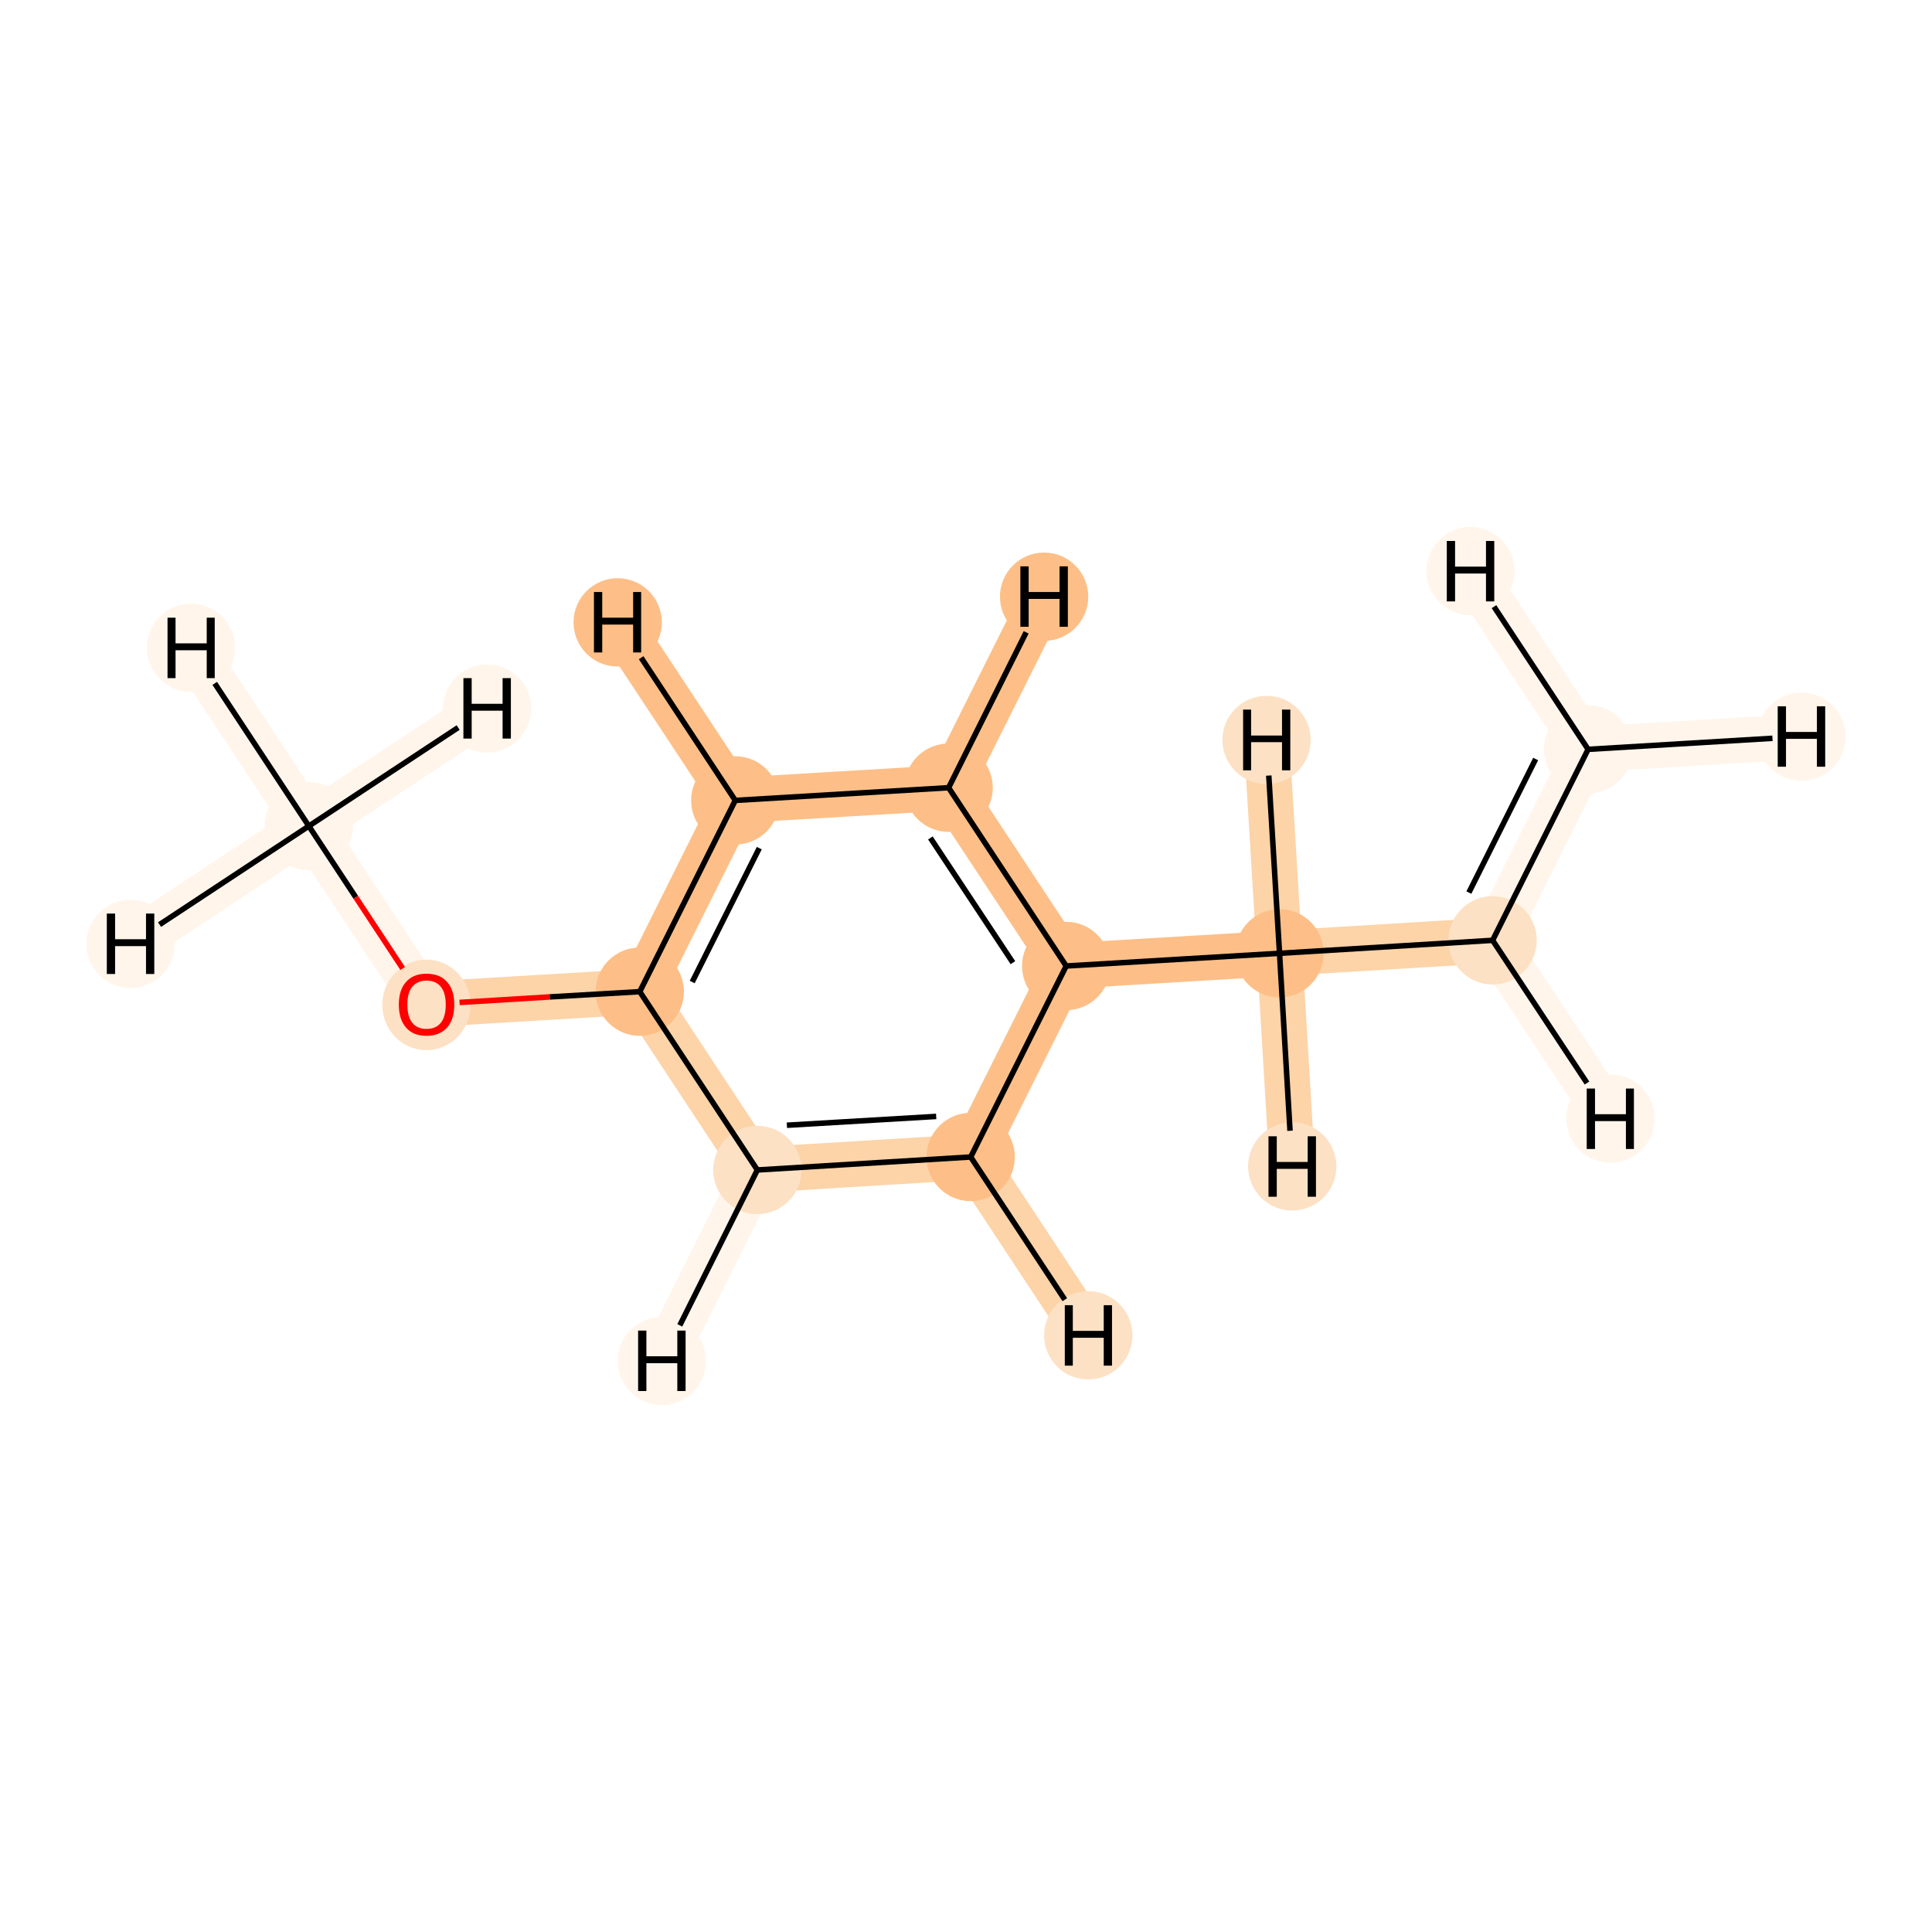 <?xml version='1.0' encoding='iso-8859-1'?>
<svg version='1.1' baseProfile='full'
              xmlns='http://www.w3.org/2000/svg'
                      xmlns:rdkit='http://www.rdkit.org/xml'
                      xmlns:xlink='http://www.w3.org/1999/xlink'
                  xml:space='preserve'
width='700px' height='700px' viewBox='0 0 700 700'>
<!-- END OF HEADER -->
<rect style='opacity:1.0;fill:#FFFFFF;stroke:none' width='700.0' height='700.0' x='0.0' y='0.0'> </rect>
<path d='M 111.9,299.3 L 154.5,363.9' style='fill:none;fill-rule:evenodd;stroke:#FFF5EB;stroke-width:16.5px;stroke-linecap:butt;stroke-linejoin:miter;stroke-opacity:1' />
<path d='M 111.9,299.3 L 69.2,234.7' style='fill:none;fill-rule:evenodd;stroke:#FFF5EB;stroke-width:16.5px;stroke-linecap:butt;stroke-linejoin:miter;stroke-opacity:1' />
<path d='M 111.9,299.3 L 47.3,342.0' style='fill:none;fill-rule:evenodd;stroke:#FFF5EB;stroke-width:16.5px;stroke-linecap:butt;stroke-linejoin:miter;stroke-opacity:1' />
<path d='M 111.9,299.3 L 176.5,256.7' style='fill:none;fill-rule:evenodd;stroke:#FFF5EB;stroke-width:16.5px;stroke-linecap:butt;stroke-linejoin:miter;stroke-opacity:1' />
<path d='M 154.5,363.9 L 231.8,359.3' style='fill:none;fill-rule:evenodd;stroke:#FDD3A8;stroke-width:16.5px;stroke-linecap:butt;stroke-linejoin:miter;stroke-opacity:1' />
<path d='M 231.8,359.3 L 266.4,290.0' style='fill:none;fill-rule:evenodd;stroke:#FDBF87;stroke-width:16.5px;stroke-linecap:butt;stroke-linejoin:miter;stroke-opacity:1' />
<path d='M 231.8,359.3 L 274.4,423.9' style='fill:none;fill-rule:evenodd;stroke:#FDD3A8;stroke-width:16.5px;stroke-linecap:butt;stroke-linejoin:miter;stroke-opacity:1' />
<path d='M 266.4,290.0 L 343.7,285.4' style='fill:none;fill-rule:evenodd;stroke:#FDBF87;stroke-width:16.5px;stroke-linecap:butt;stroke-linejoin:miter;stroke-opacity:1' />
<path d='M 266.4,290.0 L 223.8,225.5' style='fill:none;fill-rule:evenodd;stroke:#FDBF87;stroke-width:16.5px;stroke-linecap:butt;stroke-linejoin:miter;stroke-opacity:1' />
<path d='M 343.7,285.4 L 386.3,350.0' style='fill:none;fill-rule:evenodd;stroke:#FDBF87;stroke-width:16.5px;stroke-linecap:butt;stroke-linejoin:miter;stroke-opacity:1' />
<path d='M 343.7,285.4 L 378.3,216.2' style='fill:none;fill-rule:evenodd;stroke:#FDBF87;stroke-width:16.5px;stroke-linecap:butt;stroke-linejoin:miter;stroke-opacity:1' />
<path d='M 386.3,350.0 L 351.7,419.2' style='fill:none;fill-rule:evenodd;stroke:#FDBF87;stroke-width:16.5px;stroke-linecap:butt;stroke-linejoin:miter;stroke-opacity:1' />
<path d='M 386.3,350.0 L 463.6,345.4' style='fill:none;fill-rule:evenodd;stroke:#FDBF87;stroke-width:16.5px;stroke-linecap:butt;stroke-linejoin:miter;stroke-opacity:1' />
<path d='M 351.7,419.2 L 274.4,423.9' style='fill:none;fill-rule:evenodd;stroke:#FDD3A8;stroke-width:16.5px;stroke-linecap:butt;stroke-linejoin:miter;stroke-opacity:1' />
<path d='M 351.7,419.2 L 394.3,483.8' style='fill:none;fill-rule:evenodd;stroke:#FDD3A8;stroke-width:16.5px;stroke-linecap:butt;stroke-linejoin:miter;stroke-opacity:1' />
<path d='M 274.4,423.9 L 239.8,493.1' style='fill:none;fill-rule:evenodd;stroke:#FFF5EB;stroke-width:16.5px;stroke-linecap:butt;stroke-linejoin:miter;stroke-opacity:1' />
<path d='M 463.6,345.4 L 540.8,340.7' style='fill:none;fill-rule:evenodd;stroke:#FDD3A8;stroke-width:16.5px;stroke-linecap:butt;stroke-linejoin:miter;stroke-opacity:1' />
<path d='M 463.6,345.4 L 468.2,422.6' style='fill:none;fill-rule:evenodd;stroke:#FDD3A8;stroke-width:16.5px;stroke-linecap:butt;stroke-linejoin:miter;stroke-opacity:1' />
<path d='M 463.6,345.4 L 458.9,268.1' style='fill:none;fill-rule:evenodd;stroke:#FDD3A8;stroke-width:16.5px;stroke-linecap:butt;stroke-linejoin:miter;stroke-opacity:1' />
<path d='M 540.8,340.7 L 575.4,271.5' style='fill:none;fill-rule:evenodd;stroke:#FFF5EB;stroke-width:16.5px;stroke-linecap:butt;stroke-linejoin:miter;stroke-opacity:1' />
<path d='M 540.8,340.7 L 583.5,405.3' style='fill:none;fill-rule:evenodd;stroke:#FFF5EB;stroke-width:16.5px;stroke-linecap:butt;stroke-linejoin:miter;stroke-opacity:1' />
<path d='M 575.4,271.5 L 652.7,266.9' style='fill:none;fill-rule:evenodd;stroke:#FFF5EB;stroke-width:16.5px;stroke-linecap:butt;stroke-linejoin:miter;stroke-opacity:1' />
<path d='M 575.4,271.5 L 532.8,206.9' style='fill:none;fill-rule:evenodd;stroke:#FFF5EB;stroke-width:16.5px;stroke-linecap:butt;stroke-linejoin:miter;stroke-opacity:1' />
<ellipse cx='111.9' cy='299.3' rx='15.5' ry='15.5'  style='fill:#FFF5EB;fill-rule:evenodd;stroke:#FFF5EB;stroke-width:1.0px;stroke-linecap:butt;stroke-linejoin:miter;stroke-opacity:1' />
<ellipse cx='154.5' cy='364.1' rx='15.5' ry='15.9'  style='fill:#FDE1C4;fill-rule:evenodd;stroke:#FDE1C4;stroke-width:1.0px;stroke-linecap:butt;stroke-linejoin:miter;stroke-opacity:1' />
<ellipse cx='231.8' cy='359.3' rx='15.5' ry='15.5'  style='fill:#FDBF87;fill-rule:evenodd;stroke:#FDBF87;stroke-width:1.0px;stroke-linecap:butt;stroke-linejoin:miter;stroke-opacity:1' />
<ellipse cx='266.4' cy='290.0' rx='15.5' ry='15.5'  style='fill:#FDBF87;fill-rule:evenodd;stroke:#FDBF87;stroke-width:1.0px;stroke-linecap:butt;stroke-linejoin:miter;stroke-opacity:1' />
<ellipse cx='343.7' cy='285.4' rx='15.5' ry='15.5'  style='fill:#FDBF87;fill-rule:evenodd;stroke:#FDBF87;stroke-width:1.0px;stroke-linecap:butt;stroke-linejoin:miter;stroke-opacity:1' />
<ellipse cx='386.3' cy='350.0' rx='15.5' ry='15.5'  style='fill:#FDBF87;fill-rule:evenodd;stroke:#FDBF87;stroke-width:1.0px;stroke-linecap:butt;stroke-linejoin:miter;stroke-opacity:1' />
<ellipse cx='351.7' cy='419.2' rx='15.5' ry='15.5'  style='fill:#FDBF87;fill-rule:evenodd;stroke:#FDBF87;stroke-width:1.0px;stroke-linecap:butt;stroke-linejoin:miter;stroke-opacity:1' />
<ellipse cx='274.4' cy='423.9' rx='15.5' ry='15.5'  style='fill:#FDE1C4;fill-rule:evenodd;stroke:#FDE1C4;stroke-width:1.0px;stroke-linecap:butt;stroke-linejoin:miter;stroke-opacity:1' />
<ellipse cx='463.6' cy='345.4' rx='15.5' ry='15.5'  style='fill:#FDBF87;fill-rule:evenodd;stroke:#FDBF87;stroke-width:1.0px;stroke-linecap:butt;stroke-linejoin:miter;stroke-opacity:1' />
<ellipse cx='540.8' cy='340.7' rx='15.5' ry='15.5'  style='fill:#FDE1C4;fill-rule:evenodd;stroke:#FDE1C4;stroke-width:1.0px;stroke-linecap:butt;stroke-linejoin:miter;stroke-opacity:1' />
<ellipse cx='575.4' cy='271.5' rx='15.5' ry='15.5'  style='fill:#FFF5EB;fill-rule:evenodd;stroke:#FFF5EB;stroke-width:1.0px;stroke-linecap:butt;stroke-linejoin:miter;stroke-opacity:1' />
<ellipse cx='69.2' cy='234.7' rx='15.5' ry='15.5'  style='fill:#FFF5EB;fill-rule:evenodd;stroke:#FFF5EB;stroke-width:1.0px;stroke-linecap:butt;stroke-linejoin:miter;stroke-opacity:1' />
<ellipse cx='47.3' cy='342.0' rx='15.5' ry='15.5'  style='fill:#FFF5EB;fill-rule:evenodd;stroke:#FFF5EB;stroke-width:1.0px;stroke-linecap:butt;stroke-linejoin:miter;stroke-opacity:1' />
<ellipse cx='176.5' cy='256.7' rx='15.5' ry='15.5'  style='fill:#FFF5EB;fill-rule:evenodd;stroke:#FFF5EB;stroke-width:1.0px;stroke-linecap:butt;stroke-linejoin:miter;stroke-opacity:1' />
<ellipse cx='223.8' cy='225.5' rx='15.5' ry='15.5'  style='fill:#FDBF87;fill-rule:evenodd;stroke:#FDBF87;stroke-width:1.0px;stroke-linecap:butt;stroke-linejoin:miter;stroke-opacity:1' />
<ellipse cx='378.3' cy='216.2' rx='15.5' ry='15.5'  style='fill:#FDBF87;fill-rule:evenodd;stroke:#FDBF87;stroke-width:1.0px;stroke-linecap:butt;stroke-linejoin:miter;stroke-opacity:1' />
<ellipse cx='394.3' cy='483.8' rx='15.5' ry='15.5'  style='fill:#FDE1C4;fill-rule:evenodd;stroke:#FDE1C4;stroke-width:1.0px;stroke-linecap:butt;stroke-linejoin:miter;stroke-opacity:1' />
<ellipse cx='239.8' cy='493.1' rx='15.5' ry='15.5'  style='fill:#FFF5EB;fill-rule:evenodd;stroke:#FFF5EB;stroke-width:1.0px;stroke-linecap:butt;stroke-linejoin:miter;stroke-opacity:1' />
<ellipse cx='468.2' cy='422.6' rx='15.5' ry='15.5'  style='fill:#FDE1C4;fill-rule:evenodd;stroke:#FDE1C4;stroke-width:1.0px;stroke-linecap:butt;stroke-linejoin:miter;stroke-opacity:1' />
<ellipse cx='458.9' cy='268.1' rx='15.5' ry='15.5'  style='fill:#FDE1C4;fill-rule:evenodd;stroke:#FDE1C4;stroke-width:1.0px;stroke-linecap:butt;stroke-linejoin:miter;stroke-opacity:1' />
<ellipse cx='583.5' cy='405.3' rx='15.5' ry='15.5'  style='fill:#FFF5EB;fill-rule:evenodd;stroke:#FFF5EB;stroke-width:1.0px;stroke-linecap:butt;stroke-linejoin:miter;stroke-opacity:1' />
<ellipse cx='652.7' cy='266.9' rx='15.5' ry='15.5'  style='fill:#FFF5EB;fill-rule:evenodd;stroke:#FFF5EB;stroke-width:1.0px;stroke-linecap:butt;stroke-linejoin:miter;stroke-opacity:1' />
<ellipse cx='532.8' cy='206.9' rx='15.5' ry='15.5'  style='fill:#FFF5EB;fill-rule:evenodd;stroke:#FFF5EB;stroke-width:1.0px;stroke-linecap:butt;stroke-linejoin:miter;stroke-opacity:1' />
<path class='bond-0 atom-0 atom-1' d='M 111.9,299.3 L 128.9,325.1' style='fill:none;fill-rule:evenodd;stroke:#000000;stroke-width:2.0px;stroke-linecap:butt;stroke-linejoin:miter;stroke-opacity:1' />
<path class='bond-0 atom-0 atom-1' d='M 128.9,325.1 L 145.9,350.9' style='fill:none;fill-rule:evenodd;stroke:#FF0000;stroke-width:2.0px;stroke-linecap:butt;stroke-linejoin:miter;stroke-opacity:1' />
<path class='bond-11 atom-0 atom-11' d='M 111.9,299.3 L 77.8,247.6' style='fill:none;fill-rule:evenodd;stroke:#000000;stroke-width:2.0px;stroke-linecap:butt;stroke-linejoin:miter;stroke-opacity:1' />
<path class='bond-12 atom-0 atom-12' d='M 111.9,299.3 L 57.8,335.0' style='fill:none;fill-rule:evenodd;stroke:#000000;stroke-width:2.0px;stroke-linecap:butt;stroke-linejoin:miter;stroke-opacity:1' />
<path class='bond-13 atom-0 atom-13' d='M 111.9,299.3 L 166.0,263.6' style='fill:none;fill-rule:evenodd;stroke:#000000;stroke-width:2.0px;stroke-linecap:butt;stroke-linejoin:miter;stroke-opacity:1' />
<path class='bond-1 atom-1 atom-2' d='M 166.5,363.2 L 199.2,361.2' style='fill:none;fill-rule:evenodd;stroke:#FF0000;stroke-width:2.0px;stroke-linecap:butt;stroke-linejoin:miter;stroke-opacity:1' />
<path class='bond-1 atom-1 atom-2' d='M 199.2,361.2 L 231.8,359.3' style='fill:none;fill-rule:evenodd;stroke:#000000;stroke-width:2.0px;stroke-linecap:butt;stroke-linejoin:miter;stroke-opacity:1' />
<path class='bond-2 atom-2 atom-3' d='M 231.8,359.3 L 266.4,290.0' style='fill:none;fill-rule:evenodd;stroke:#000000;stroke-width:2.0px;stroke-linecap:butt;stroke-linejoin:miter;stroke-opacity:1' />
<path class='bond-2 atom-2 atom-3' d='M 250.8,355.8 L 275.1,307.3' style='fill:none;fill-rule:evenodd;stroke:#000000;stroke-width:2.0px;stroke-linecap:butt;stroke-linejoin:miter;stroke-opacity:1' />
<path class='bond-10 atom-7 atom-2' d='M 274.4,423.9 L 231.8,359.3' style='fill:none;fill-rule:evenodd;stroke:#000000;stroke-width:2.0px;stroke-linecap:butt;stroke-linejoin:miter;stroke-opacity:1' />
<path class='bond-3 atom-3 atom-4' d='M 266.4,290.0 L 343.7,285.4' style='fill:none;fill-rule:evenodd;stroke:#000000;stroke-width:2.0px;stroke-linecap:butt;stroke-linejoin:miter;stroke-opacity:1' />
<path class='bond-14 atom-3 atom-14' d='M 266.4,290.0 L 232.3,238.3' style='fill:none;fill-rule:evenodd;stroke:#000000;stroke-width:2.0px;stroke-linecap:butt;stroke-linejoin:miter;stroke-opacity:1' />
<path class='bond-4 atom-4 atom-5' d='M 343.7,285.4 L 386.3,350.0' style='fill:none;fill-rule:evenodd;stroke:#000000;stroke-width:2.0px;stroke-linecap:butt;stroke-linejoin:miter;stroke-opacity:1' />
<path class='bond-4 atom-4 atom-5' d='M 337.1,303.6 L 367.0,348.8' style='fill:none;fill-rule:evenodd;stroke:#000000;stroke-width:2.0px;stroke-linecap:butt;stroke-linejoin:miter;stroke-opacity:1' />
<path class='bond-15 atom-4 atom-15' d='M 343.7,285.4 L 371.8,229.1' style='fill:none;fill-rule:evenodd;stroke:#000000;stroke-width:2.0px;stroke-linecap:butt;stroke-linejoin:miter;stroke-opacity:1' />
<path class='bond-5 atom-5 atom-6' d='M 386.3,350.0 L 351.7,419.2' style='fill:none;fill-rule:evenodd;stroke:#000000;stroke-width:2.0px;stroke-linecap:butt;stroke-linejoin:miter;stroke-opacity:1' />
<path class='bond-7 atom-5 atom-8' d='M 386.3,350.0 L 463.6,345.4' style='fill:none;fill-rule:evenodd;stroke:#000000;stroke-width:2.0px;stroke-linecap:butt;stroke-linejoin:miter;stroke-opacity:1' />
<path class='bond-6 atom-6 atom-7' d='M 351.7,419.2 L 274.4,423.9' style='fill:none;fill-rule:evenodd;stroke:#000000;stroke-width:2.0px;stroke-linecap:butt;stroke-linejoin:miter;stroke-opacity:1' />
<path class='bond-6 atom-6 atom-7' d='M 339.2,404.5 L 285.1,407.7' style='fill:none;fill-rule:evenodd;stroke:#000000;stroke-width:2.0px;stroke-linecap:butt;stroke-linejoin:miter;stroke-opacity:1' />
<path class='bond-16 atom-6 atom-16' d='M 351.7,419.2 L 385.8,470.9' style='fill:none;fill-rule:evenodd;stroke:#000000;stroke-width:2.0px;stroke-linecap:butt;stroke-linejoin:miter;stroke-opacity:1' />
<path class='bond-17 atom-7 atom-17' d='M 274.4,423.9 L 246.3,480.2' style='fill:none;fill-rule:evenodd;stroke:#000000;stroke-width:2.0px;stroke-linecap:butt;stroke-linejoin:miter;stroke-opacity:1' />
<path class='bond-8 atom-8 atom-9' d='M 463.6,345.4 L 540.8,340.7' style='fill:none;fill-rule:evenodd;stroke:#000000;stroke-width:2.0px;stroke-linecap:butt;stroke-linejoin:miter;stroke-opacity:1' />
<path class='bond-18 atom-8 atom-18' d='M 463.6,345.4 L 467.4,409.7' style='fill:none;fill-rule:evenodd;stroke:#000000;stroke-width:2.0px;stroke-linecap:butt;stroke-linejoin:miter;stroke-opacity:1' />
<path class='bond-19 atom-8 atom-19' d='M 463.6,345.4 L 459.7,281.0' style='fill:none;fill-rule:evenodd;stroke:#000000;stroke-width:2.0px;stroke-linecap:butt;stroke-linejoin:miter;stroke-opacity:1' />
<path class='bond-9 atom-9 atom-10' d='M 540.8,340.7 L 575.4,271.5' style='fill:none;fill-rule:evenodd;stroke:#000000;stroke-width:2.0px;stroke-linecap:butt;stroke-linejoin:miter;stroke-opacity:1' />
<path class='bond-9 atom-9 atom-10' d='M 532.2,323.4 L 556.4,275.0' style='fill:none;fill-rule:evenodd;stroke:#000000;stroke-width:2.0px;stroke-linecap:butt;stroke-linejoin:miter;stroke-opacity:1' />
<path class='bond-20 atom-9 atom-20' d='M 540.8,340.7 L 575.0,392.4' style='fill:none;fill-rule:evenodd;stroke:#000000;stroke-width:2.0px;stroke-linecap:butt;stroke-linejoin:miter;stroke-opacity:1' />
<path class='bond-21 atom-10 atom-21' d='M 575.4,271.5 L 642.2,267.5' style='fill:none;fill-rule:evenodd;stroke:#000000;stroke-width:2.0px;stroke-linecap:butt;stroke-linejoin:miter;stroke-opacity:1' />
<path class='bond-22 atom-10 atom-22' d='M 575.4,271.5 L 541.3,219.8' style='fill:none;fill-rule:evenodd;stroke:#000000;stroke-width:2.0px;stroke-linecap:butt;stroke-linejoin:miter;stroke-opacity:1' />
<path  class='atom-1' d='M 144.5 364.0
Q 144.5 358.7, 147.1 355.8
Q 149.7 352.8, 154.5 352.8
Q 159.4 352.8, 162.0 355.8
Q 164.6 358.7, 164.6 364.0
Q 164.6 369.3, 162.0 372.3
Q 159.3 375.3, 154.5 375.3
Q 149.7 375.3, 147.1 372.3
Q 144.5 369.3, 144.5 364.0
M 154.5 372.8
Q 157.9 372.8, 159.7 370.6
Q 161.5 368.4, 161.5 364.0
Q 161.5 359.7, 159.7 357.5
Q 157.9 355.3, 154.5 355.3
Q 151.2 355.3, 149.4 357.5
Q 147.6 359.6, 147.6 364.0
Q 147.6 368.4, 149.4 370.6
Q 151.2 372.8, 154.5 372.8
' fill='#FF0000'/>
<path  class='atom-11' d='M 60.7 223.8
L 63.6 223.8
L 63.6 233.1
L 74.9 233.1
L 74.9 223.8
L 77.8 223.8
L 77.8 245.7
L 74.9 245.7
L 74.9 235.6
L 63.6 235.6
L 63.6 245.7
L 60.7 245.7
L 60.7 223.8
' fill='#000000'/>
<path  class='atom-12' d='M 38.7 331.0
L 41.7 331.0
L 41.7 340.3
L 52.9 340.3
L 52.9 331.0
L 55.9 331.0
L 55.9 352.9
L 52.9 352.9
L 52.9 342.8
L 41.7 342.8
L 41.7 352.9
L 38.7 352.9
L 38.7 331.0
' fill='#000000'/>
<path  class='atom-13' d='M 167.9 245.7
L 170.9 245.7
L 170.9 255.0
L 182.1 255.0
L 182.1 245.7
L 185.1 245.7
L 185.1 267.6
L 182.1 267.6
L 182.1 257.5
L 170.9 257.5
L 170.9 267.6
L 167.9 267.6
L 167.9 245.7
' fill='#000000'/>
<path  class='atom-14' d='M 215.2 214.5
L 218.2 214.5
L 218.2 223.8
L 229.4 223.8
L 229.4 214.5
L 232.3 214.5
L 232.3 236.4
L 229.4 236.4
L 229.4 226.3
L 218.2 226.3
L 218.2 236.4
L 215.2 236.4
L 215.2 214.5
' fill='#000000'/>
<path  class='atom-15' d='M 369.7 205.2
L 372.7 205.2
L 372.7 214.5
L 383.9 214.5
L 383.9 205.2
L 386.9 205.2
L 386.9 227.1
L 383.9 227.1
L 383.9 217.0
L 372.7 217.0
L 372.7 227.1
L 369.7 227.1
L 369.7 205.2
' fill='#000000'/>
<path  class='atom-16' d='M 385.8 472.9
L 388.7 472.9
L 388.7 482.2
L 399.9 482.2
L 399.9 472.9
L 402.9 472.9
L 402.9 494.8
L 399.9 494.8
L 399.9 484.7
L 388.7 484.7
L 388.7 494.8
L 385.8 494.8
L 385.8 472.9
' fill='#000000'/>
<path  class='atom-17' d='M 231.2 482.1
L 234.2 482.1
L 234.2 491.4
L 245.4 491.4
L 245.4 482.1
L 248.4 482.1
L 248.4 504.0
L 245.4 504.0
L 245.4 493.9
L 234.2 493.9
L 234.2 504.0
L 231.2 504.0
L 231.2 482.1
' fill='#000000'/>
<path  class='atom-18' d='M 459.6 411.7
L 462.6 411.7
L 462.6 421.0
L 473.8 421.0
L 473.8 411.7
L 476.8 411.7
L 476.8 433.6
L 473.8 433.6
L 473.8 423.5
L 462.6 423.5
L 462.6 433.6
L 459.6 433.6
L 459.6 411.7
' fill='#000000'/>
<path  class='atom-19' d='M 450.4 257.1
L 453.3 257.1
L 453.3 266.5
L 464.5 266.5
L 464.5 257.1
L 467.5 257.1
L 467.5 279.1
L 464.5 279.1
L 464.5 268.9
L 453.3 268.9
L 453.3 279.1
L 450.4 279.1
L 450.4 257.1
' fill='#000000'/>
<path  class='atom-20' d='M 574.9 394.4
L 577.9 394.4
L 577.9 403.7
L 589.1 403.7
L 589.1 394.4
L 592.0 394.4
L 592.0 416.3
L 589.1 416.3
L 589.1 406.2
L 577.9 406.2
L 577.9 416.3
L 574.9 416.3
L 574.9 394.4
' fill='#000000'/>
<path  class='atom-21' d='M 644.1 255.9
L 647.1 255.9
L 647.1 265.2
L 658.3 265.2
L 658.3 255.9
L 661.3 255.9
L 661.3 277.8
L 658.3 277.8
L 658.3 267.7
L 647.1 267.7
L 647.1 277.8
L 644.1 277.8
L 644.1 255.9
' fill='#000000'/>
<path  class='atom-22' d='M 524.2 196.0
L 527.2 196.0
L 527.2 205.3
L 538.4 205.3
L 538.4 196.0
L 541.4 196.0
L 541.4 217.9
L 538.4 217.9
L 538.4 207.8
L 527.2 207.8
L 527.2 217.9
L 524.2 217.9
L 524.2 196.0
' fill='#000000'/>
</svg>
